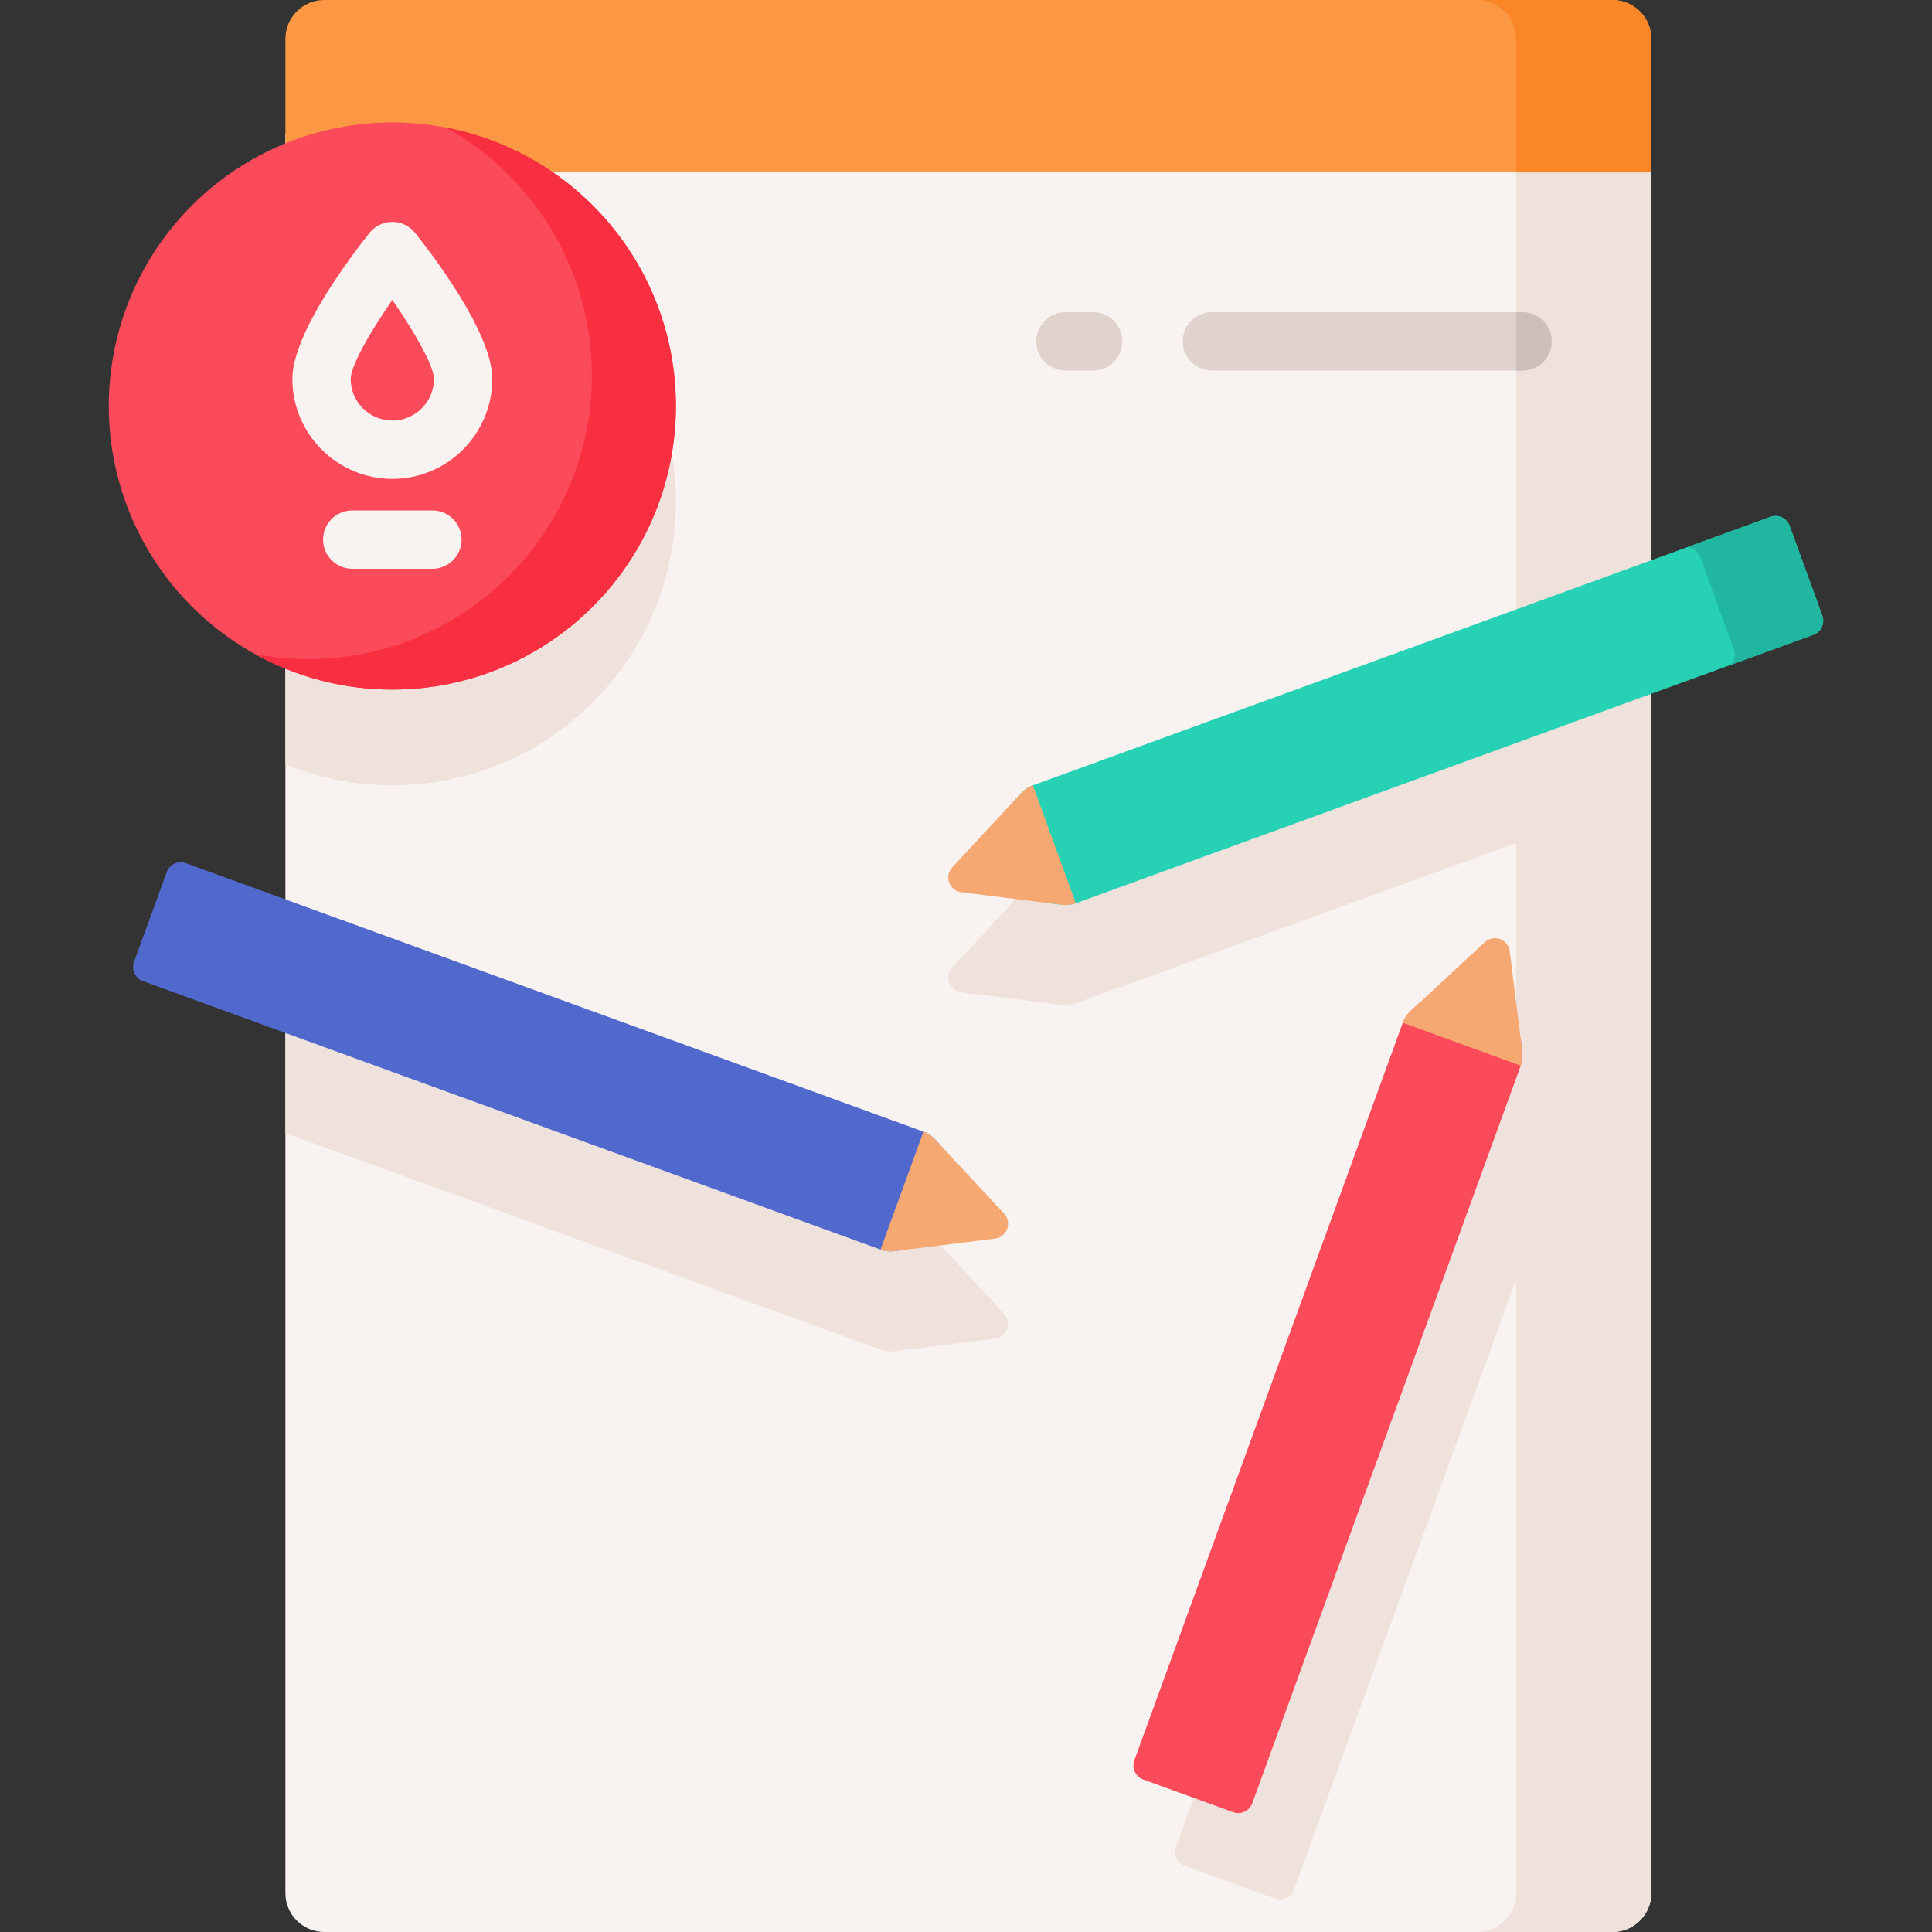 <svg id="Capa_1" enable-background="new 0 0 512 512" height="512" viewBox="0 0 512 512" width="512" xmlns="http://www.w3.org/2000/svg"><rect x="0" y="0" width="512" height="512" fill="#333333" stroke="none"/><g><g><path d="m437.622 35.387v466.311c0 5.687-4.615 10.302-10.302 10.302h-341.381c-5.687 0-10.302-4.615-10.302-10.302v-466.311z" fill="#f8f3f1"/><g fill="#efe2dd"><path d="m179.119 132.976c0 41.496-33.646 75.141-75.152 75.141-10.024 0-19.594-1.957-28.33-5.532v-139.228c8.736-3.564 18.306-5.532 28.33-5.532 41.506 0 75.152 33.645 75.152 75.151z"/><path d="m414.49 301.63-3.327-26.643c-.4-3.2-4.254-4.603-6.617-2.408l-19.674 18.271c-.919.853-1.622 1.913-2.051 3.091l-71.146 195.473c-.747 2.053.311 4.323 2.364 5.07l23.819 8.669c2.053.747 4.323-.311 5.07-2.364l71.146-195.473c.429-1.179.572-2.442.416-3.686z"/><path d="m437.622 35.387v466.311c0 5.687-4.615 10.302-10.302 10.302h-35.84c5.687 0 10.302-4.615 10.302-10.302v-466.311z"/></g><path d="m437.622 10.302v35.387h-361.985v-35.387c0-5.687 4.615-10.302 10.302-10.302h341.381c5.687 0 10.302 4.615 10.302 10.302z" fill="#fc9744"/><path d="m437.622 10.302v35.387h-35.84v-35.387c0-5.687-4.615-10.302-10.302-10.302h35.84c5.687 0 10.302 4.615 10.302 10.302z" fill="#fb8627"/><path d="m437.622 174.987v35.387l-152.518 55.516c-1.185.433-2.442.577-3.688.422l-26.64-3.327c-3.204-.402-4.605-4.255-2.411-6.624l18.265-19.666c.855-.927 1.916-1.628 3.091-2.05z" fill="#efe2dd"/><path d="m263.676 354.763-26.641 3.327c-1.246.155-2.503.01-3.688-.422l-157.71-57.402v-35.396l169.084 61.543c1.185.433 2.246 1.133 3.101 2.06l18.265 19.666c2.194 2.37.793 6.223-2.411 6.624z" fill="#efe2dd"/><g><path d="m480.57 168.229-195.467 71.144c-1.185.422-2.442.567-3.688.412l-3.08-.381-9.807-26.97 2.102-2.266c.855-.917 1.916-1.617 3.091-2.05l195.477-71.144c2.05-.752 4.327.309 5.068 2.359l8.674 23.818c.742 2.059-.32 4.326-2.37 5.078z" fill="#27d1b3"/><path d="m480.57 168.229-21.994 8.005c1.051-1.071 1.453-2.699.906-4.203l-8.87-24.364c-.567-1.545-1.978-2.545-3.523-2.648l22.108-8.046c2.05-.752 4.327.309 5.068 2.359l8.674 23.818c.743 2.06-.319 4.327-2.369 5.079z" fill="#20b69f"/><path d="m285.1 239.37c-1.178.429-2.442.572-3.686.416l-26.643-3.327c-3.2-.4-4.603-4.254-2.408-6.617l18.271-19.674c.853-.919 1.913-1.622 3.091-2.051z" fill="#f5a871"/></g><g><path d="m248.872 303.079-10.302 28.289-1.535.196c-1.246.155-2.503.01-3.688-.412l-195.466-71.155c-2.06-.742-3.111-3.008-2.369-5.068l8.674-23.818c.742-2.05 3.018-3.111 5.068-2.359l195.467 71.144c1.185.433 2.246 1.133 3.101 2.05z" fill="#5169cd"/><path d="m233.351 331.148c1.178.429 2.442.572 3.686.416l26.643-3.327c3.2-.4 4.603-4.254 2.408-6.617l-18.271-19.674c-.853-.919-1.913-1.622-3.091-2.051z" fill="#f5a871"/></g><g><path d="m403.008 282.414-71.144 195.477c-.752 2.05-3.018 3.111-5.069 2.359l-23.818-8.664c-2.05-.752-3.111-3.018-2.369-5.069l71.144-195.477c.433-1.174 1.133-2.235 2.06-3.091l2.648-2.462 26.527 9.653.443 3.585c.155 1.247.011 2.514-.422 3.689z" fill="#fb4a59"/><path d="m403.01 282.417c.429-1.178.572-2.442.416-3.686l-3.327-26.643c-.4-3.2-4.254-4.603-6.617-2.408l-19.674 18.271c-.919.853-1.622 1.913-2.051 3.091z" fill="#f5a871"/></g></g><g><g><circle cx="103.972" cy="107.599" fill="#fb4a59" r="75.148"/><path d="m179.121 107.601c0 41.499-33.643 75.149-75.149 75.149-13.231 0-25.667-3.418-36.462-9.43 4.595.892 9.333 1.349 14.183 1.349 41.506 0 75.149-33.643 75.149-75.149 0-28.268-15.615-52.901-38.688-65.726 34.723 6.626 60.967 37.15 60.967 73.807z" fill="#f82f40"/></g><g><g><path d="m103.972 126.909c-14.606 0-26.488-11.883-26.488-26.489 0-12.123 15.651-32.689 20.448-38.703 1.466-1.838 3.689-2.908 6.04-2.908s4.574 1.07 6.04 2.908c4.797 6.014 20.449 26.579 20.449 38.703 0 14.606-11.883 26.489-26.489 26.489zm0-47.421c-5.954 8.561-11.036 17.551-11.036 20.932 0 6.086 4.951 11.036 11.036 11.036 6.086 0 11.036-4.951 11.036-11.036 0-3.381-5.082-12.371-11.036-20.932z" fill="#f8f3f1"/></g><g><path d="m114.595 150.73h-21.245c-4.267 0-7.726-3.459-7.726-7.726s3.459-7.726 7.726-7.726h21.245c4.267 0 7.726 3.459 7.726 7.726s-3.459 7.726-7.726 7.726z" fill="#f8f3f1"/></g></g></g><g><path d="m403.487 98.194h-82.346c-4.267 0-7.726-3.459-7.726-7.726s3.459-7.726 7.726-7.726h82.346c4.267 0 7.726 3.459 7.726 7.726.001 4.267-3.459 7.726-7.726 7.726z" fill="#e0d3ce"/></g><g><path d="m411.219 90.471c0 4.265-3.461 7.726-7.726 7.726h-1.71v-15.453h1.71c4.264 0 7.726 3.462 7.726 7.727z" fill="#cdbfbb"/></g><g><path d="m289.714 98.194h-7.38c-4.267 0-7.726-3.459-7.726-7.726s3.459-7.726 7.726-7.726h7.38c4.267 0 7.726 3.459 7.726 7.726s-3.459 7.726-7.726 7.726z" fill="#e0d3ce"/></g></g></svg>
